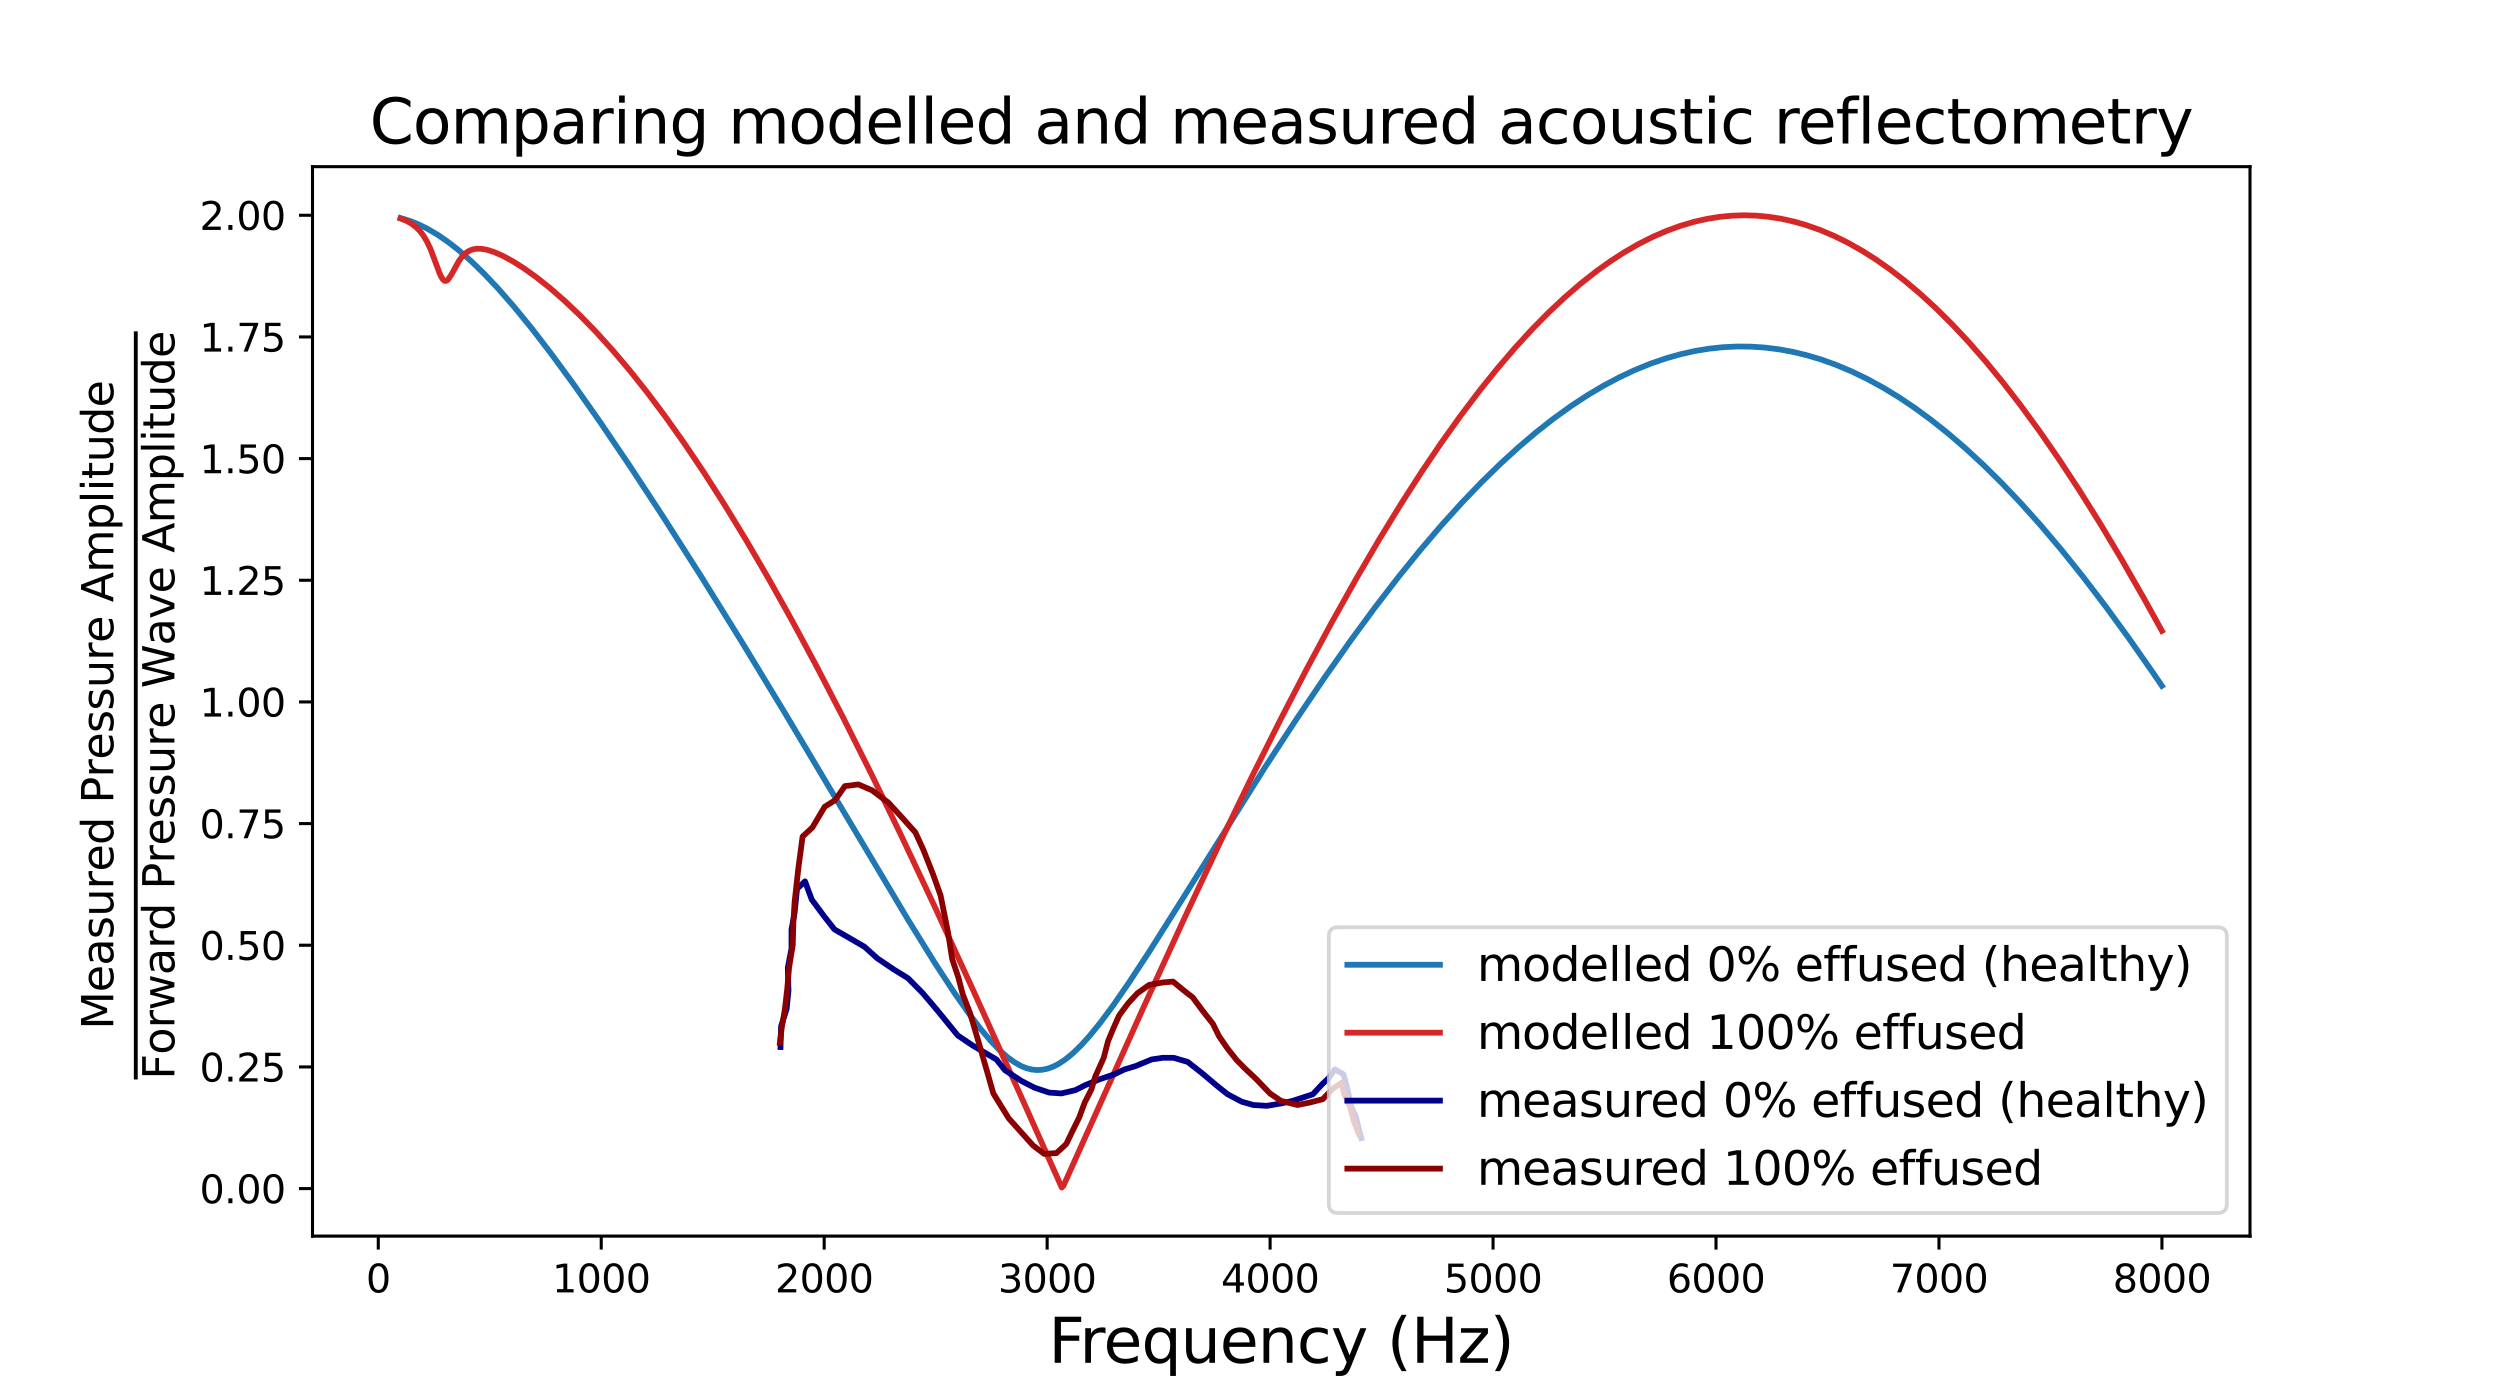 <?xml version="1.0" encoding="utf-8" standalone="no"?>
<!DOCTYPE svg PUBLIC "-//W3C//DTD SVG 1.1//EN"
  "http://www.w3.org/Graphics/SVG/1.1/DTD/svg11.dtd">
<svg xmlns:xlink="http://www.w3.org/1999/xlink" width="648pt" height="360pt" viewBox="0 0 648 360" xmlns="http://www.w3.org/2000/svg" version="1.1">
 <defs>
  <style type="text/css">*{stroke-linejoin: round; stroke-linecap: butt}</style>
 </defs>
 <g id="figure_1">
  <g id="patch_1">
   <path d="M 0 360 
L 648 360 
L 648 0 
L 0 0 
z
" style="fill: #ffffff"/>
  </g>
  <g id="axes_1">
   <g id="patch_2">
    <path d="M 81 320.4 
L 583.2 320.4 
L 583.2 43.2 
L 81 43.2 
z
" style="fill: #ffffff"/>
   </g>
   <g id="matplotlib.axis_1">
    <g id="xtick_1">
     <g id="line2d_1">
      <defs>
       <path id="mfc0429adc6" d="M 0 0 
L 0 3.5 
" style="stroke: #000000; stroke-width: 0.8"/>
      </defs>
      <g>
       <use xlink:href="#mfc0429adc6" x="98.048" y="320.4" style="stroke: #000000; stroke-width: 0.8"/>
      </g>
     </g>
     <g id="text_1">
      <!-- 0 -->
      <g transform="translate(94.867 334.998) scale(0.1 -0.1)">
       <defs>
        <path id="DejaVuSans-30" d="M 2034 4250 
Q 1547 4250 1301 3770 
Q 1056 3291 1056 2328 
Q 1056 1369 1301 889 
Q 1547 409 2034 409 
Q 2525 409 2770 889 
Q 3016 1369 3016 2328 
Q 3016 3291 2770 3770 
Q 2525 4250 2034 4250 
z
M 2034 4750 
Q 2819 4750 3233 4129 
Q 3647 3509 3647 2328 
Q 3647 1150 3233 529 
Q 2819 -91 2034 -91 
Q 1250 -91 836 529 
Q 422 1150 422 2328 
Q 422 3509 836 4129 
Q 1250 4750 2034 4750 
z
" transform="scale(0.016)"/>
       </defs>
       <use xlink:href="#DejaVuSans-30"/>
      </g>
     </g>
    </g>
    <g id="xtick_2">
     <g id="line2d_2">
      <g>
       <use xlink:href="#mfc0429adc6" x="155.839" y="320.4" style="stroke: #000000; stroke-width: 0.8"/>
      </g>
     </g>
     <g id="text_2">
      <!-- 1000 -->
      <g transform="translate(143.114 334.998) scale(0.1 -0.1)">
       <defs>
        <path id="DejaVuSans-31" d="M 794 531 
L 1825 531 
L 1825 4091 
L 703 3866 
L 703 4441 
L 1819 4666 
L 2450 4666 
L 2450 531 
L 3481 531 
L 3481 0 
L 794 0 
L 794 531 
z
" transform="scale(0.016)"/>
       </defs>
       <use xlink:href="#DejaVuSans-31"/>
       <use xlink:href="#DejaVuSans-30" x="63.623"/>
       <use xlink:href="#DejaVuSans-30" x="127.246"/>
       <use xlink:href="#DejaVuSans-30" x="190.869"/>
      </g>
     </g>
    </g>
    <g id="xtick_3">
     <g id="line2d_3">
      <g>
       <use xlink:href="#mfc0429adc6" x="213.629" y="320.4" style="stroke: #000000; stroke-width: 0.8"/>
      </g>
     </g>
     <g id="text_3">
      <!-- 2000 -->
      <g transform="translate(200.904 334.998) scale(0.1 -0.1)">
       <defs>
        <path id="DejaVuSans-32" d="M 1228 531 
L 3431 531 
L 3431 0 
L 469 0 
L 469 531 
Q 828 903 1448 1529 
Q 2069 2156 2228 2338 
Q 2531 2678 2651 2914 
Q 2772 3150 2772 3378 
Q 2772 3750 2511 3984 
Q 2250 4219 1831 4219 
Q 1534 4219 1204 4116 
Q 875 4013 500 3803 
L 500 4441 
Q 881 4594 1212 4672 
Q 1544 4750 1819 4750 
Q 2544 4750 2975 4387 
Q 3406 4025 3406 3419 
Q 3406 3131 3298 2873 
Q 3191 2616 2906 2266 
Q 2828 2175 2409 1742 
Q 1991 1309 1228 531 
z
" transform="scale(0.016)"/>
       </defs>
       <use xlink:href="#DejaVuSans-32"/>
       <use xlink:href="#DejaVuSans-30" x="63.623"/>
       <use xlink:href="#DejaVuSans-30" x="127.246"/>
       <use xlink:href="#DejaVuSans-30" x="190.869"/>
      </g>
     </g>
    </g>
    <g id="xtick_4">
     <g id="line2d_4">
      <g>
       <use xlink:href="#mfc0429adc6" x="271.42" y="320.4" style="stroke: #000000; stroke-width: 0.8"/>
      </g>
     </g>
     <g id="text_4">
      <!-- 3000 -->
      <g transform="translate(258.695 334.998) scale(0.1 -0.1)">
       <defs>
        <path id="DejaVuSans-33" d="M 2597 2516 
Q 3050 2419 3304 2112 
Q 3559 1806 3559 1356 
Q 3559 666 3084 287 
Q 2609 -91 1734 -91 
Q 1441 -91 1130 -33 
Q 819 25 488 141 
L 488 750 
Q 750 597 1062 519 
Q 1375 441 1716 441 
Q 2309 441 2620 675 
Q 2931 909 2931 1356 
Q 2931 1769 2642 2001 
Q 2353 2234 1838 2234 
L 1294 2234 
L 1294 2753 
L 1863 2753 
Q 2328 2753 2575 2939 
Q 2822 3125 2822 3475 
Q 2822 3834 2567 4026 
Q 2313 4219 1838 4219 
Q 1578 4219 1281 4162 
Q 984 4106 628 3988 
L 628 4550 
Q 988 4650 1302 4700 
Q 1616 4750 1894 4750 
Q 2613 4750 3031 4423 
Q 3450 4097 3450 3541 
Q 3450 3153 3228 2886 
Q 3006 2619 2597 2516 
z
" transform="scale(0.016)"/>
       </defs>
       <use xlink:href="#DejaVuSans-33"/>
       <use xlink:href="#DejaVuSans-30" x="63.623"/>
       <use xlink:href="#DejaVuSans-30" x="127.246"/>
       <use xlink:href="#DejaVuSans-30" x="190.869"/>
      </g>
     </g>
    </g>
    <g id="xtick_5">
     <g id="line2d_5">
      <g>
       <use xlink:href="#mfc0429adc6" x="329.21" y="320.4" style="stroke: #000000; stroke-width: 0.8"/>
      </g>
     </g>
     <g id="text_5">
      <!-- 4000 -->
      <g transform="translate(316.485 334.998) scale(0.1 -0.1)">
       <defs>
        <path id="DejaVuSans-34" d="M 2419 4116 
L 825 1625 
L 2419 1625 
L 2419 4116 
z
M 2253 4666 
L 3047 4666 
L 3047 1625 
L 3713 1625 
L 3713 1100 
L 3047 1100 
L 3047 0 
L 2419 0 
L 2419 1100 
L 313 1100 
L 313 1709 
L 2253 4666 
z
" transform="scale(0.016)"/>
       </defs>
       <use xlink:href="#DejaVuSans-34"/>
       <use xlink:href="#DejaVuSans-30" x="63.623"/>
       <use xlink:href="#DejaVuSans-30" x="127.246"/>
       <use xlink:href="#DejaVuSans-30" x="190.869"/>
      </g>
     </g>
    </g>
    <g id="xtick_6">
     <g id="line2d_6">
      <g>
       <use xlink:href="#mfc0429adc6" x="387.001" y="320.4" style="stroke: #000000; stroke-width: 0.8"/>
      </g>
     </g>
     <g id="text_6">
      <!-- 5000 -->
      <g transform="translate(374.276 334.998) scale(0.1 -0.1)">
       <defs>
        <path id="DejaVuSans-35" d="M 691 4666 
L 3169 4666 
L 3169 4134 
L 1269 4134 
L 1269 2991 
Q 1406 3038 1543 3061 
Q 1681 3084 1819 3084 
Q 2600 3084 3056 2656 
Q 3513 2228 3513 1497 
Q 3513 744 3044 326 
Q 2575 -91 1722 -91 
Q 1428 -91 1123 -41 
Q 819 9 494 109 
L 494 744 
Q 775 591 1075 516 
Q 1375 441 1709 441 
Q 2250 441 2565 725 
Q 2881 1009 2881 1497 
Q 2881 1984 2565 2268 
Q 2250 2553 1709 2553 
Q 1456 2553 1204 2497 
Q 953 2441 691 2322 
L 691 4666 
z
" transform="scale(0.016)"/>
       </defs>
       <use xlink:href="#DejaVuSans-35"/>
       <use xlink:href="#DejaVuSans-30" x="63.623"/>
       <use xlink:href="#DejaVuSans-30" x="127.246"/>
       <use xlink:href="#DejaVuSans-30" x="190.869"/>
      </g>
     </g>
    </g>
    <g id="xtick_7">
     <g id="line2d_7">
      <g>
       <use xlink:href="#mfc0429adc6" x="444.792" y="320.4" style="stroke: #000000; stroke-width: 0.8"/>
      </g>
     </g>
     <g id="text_7">
      <!-- 6000 -->
      <g transform="translate(432.067 334.998) scale(0.1 -0.1)">
       <defs>
        <path id="DejaVuSans-36" d="M 2113 2584 
Q 1688 2584 1439 2293 
Q 1191 2003 1191 1497 
Q 1191 994 1439 701 
Q 1688 409 2113 409 
Q 2538 409 2786 701 
Q 3034 994 3034 1497 
Q 3034 2003 2786 2293 
Q 2538 2584 2113 2584 
z
M 3366 4563 
L 3366 3988 
Q 3128 4100 2886 4159 
Q 2644 4219 2406 4219 
Q 1781 4219 1451 3797 
Q 1122 3375 1075 2522 
Q 1259 2794 1537 2939 
Q 1816 3084 2150 3084 
Q 2853 3084 3261 2657 
Q 3669 2231 3669 1497 
Q 3669 778 3244 343 
Q 2819 -91 2113 -91 
Q 1303 -91 875 529 
Q 447 1150 447 2328 
Q 447 3434 972 4092 
Q 1497 4750 2381 4750 
Q 2619 4750 2861 4703 
Q 3103 4656 3366 4563 
z
" transform="scale(0.016)"/>
       </defs>
       <use xlink:href="#DejaVuSans-36"/>
       <use xlink:href="#DejaVuSans-30" x="63.623"/>
       <use xlink:href="#DejaVuSans-30" x="127.246"/>
       <use xlink:href="#DejaVuSans-30" x="190.869"/>
      </g>
     </g>
    </g>
    <g id="xtick_8">
     <g id="line2d_8">
      <g>
       <use xlink:href="#mfc0429adc6" x="502.582" y="320.4" style="stroke: #000000; stroke-width: 0.8"/>
      </g>
     </g>
     <g id="text_8">
      <!-- 7000 -->
      <g transform="translate(489.857 334.998) scale(0.1 -0.1)">
       <defs>
        <path id="DejaVuSans-37" d="M 525 4666 
L 3525 4666 
L 3525 4397 
L 1831 0 
L 1172 0 
L 2766 4134 
L 525 4134 
L 525 4666 
z
" transform="scale(0.016)"/>
       </defs>
       <use xlink:href="#DejaVuSans-37"/>
       <use xlink:href="#DejaVuSans-30" x="63.623"/>
       <use xlink:href="#DejaVuSans-30" x="127.246"/>
       <use xlink:href="#DejaVuSans-30" x="190.869"/>
      </g>
     </g>
    </g>
    <g id="xtick_9">
     <g id="line2d_9">
      <g>
       <use xlink:href="#mfc0429adc6" x="560.373" y="320.4" style="stroke: #000000; stroke-width: 0.8"/>
      </g>
     </g>
     <g id="text_9">
      <!-- 8000 -->
      <g transform="translate(547.648 334.998) scale(0.1 -0.1)">
       <defs>
        <path id="DejaVuSans-38" d="M 2034 2216 
Q 1584 2216 1326 1975 
Q 1069 1734 1069 1313 
Q 1069 891 1326 650 
Q 1584 409 2034 409 
Q 2484 409 2743 651 
Q 3003 894 3003 1313 
Q 3003 1734 2745 1975 
Q 2488 2216 2034 2216 
z
M 1403 2484 
Q 997 2584 770 2862 
Q 544 3141 544 3541 
Q 544 4100 942 4425 
Q 1341 4750 2034 4750 
Q 2731 4750 3128 4425 
Q 3525 4100 3525 3541 
Q 3525 3141 3298 2862 
Q 3072 2584 2669 2484 
Q 3125 2378 3379 2068 
Q 3634 1759 3634 1313 
Q 3634 634 3220 271 
Q 2806 -91 2034 -91 
Q 1263 -91 848 271 
Q 434 634 434 1313 
Q 434 1759 690 2068 
Q 947 2378 1403 2484 
z
M 1172 3481 
Q 1172 3119 1398 2916 
Q 1625 2713 2034 2713 
Q 2441 2713 2670 2916 
Q 2900 3119 2900 3481 
Q 2900 3844 2670 4047 
Q 2441 4250 2034 4250 
Q 1625 4250 1398 4047 
Q 1172 3844 1172 3481 
z
" transform="scale(0.016)"/>
       </defs>
       <use xlink:href="#DejaVuSans-38"/>
       <use xlink:href="#DejaVuSans-30" x="63.623"/>
       <use xlink:href="#DejaVuSans-30" x="127.246"/>
       <use xlink:href="#DejaVuSans-30" x="190.869"/>
      </g>
     </g>
    </g>
    <g id="text_10">
     <!-- Frequency (Hz) -->
     <g transform="translate(271.772 353.236) scale(0.16 -0.16)">
      <defs>
       <path id="DejaVuSans-46" d="M 628 4666 
L 3309 4666 
L 3309 4134 
L 1259 4134 
L 1259 2759 
L 3109 2759 
L 3109 2228 
L 1259 2228 
L 1259 0 
L 628 0 
L 628 4666 
z
" transform="scale(0.016)"/>
       <path id="DejaVuSans-72" d="M 2631 2963 
Q 2534 3019 2420 3045 
Q 2306 3072 2169 3072 
Q 1681 3072 1420 2755 
Q 1159 2438 1159 1844 
L 1159 0 
L 581 0 
L 581 3500 
L 1159 3500 
L 1159 2956 
Q 1341 3275 1631 3429 
Q 1922 3584 2338 3584 
Q 2397 3584 2469 3576 
Q 2541 3569 2628 3553 
L 2631 2963 
z
" transform="scale(0.016)"/>
       <path id="DejaVuSans-65" d="M 3597 1894 
L 3597 1613 
L 953 1613 
Q 991 1019 1311 708 
Q 1631 397 2203 397 
Q 2534 397 2845 478 
Q 3156 559 3463 722 
L 3463 178 
Q 3153 47 2828 -22 
Q 2503 -91 2169 -91 
Q 1331 -91 842 396 
Q 353 884 353 1716 
Q 353 2575 817 3079 
Q 1281 3584 2069 3584 
Q 2775 3584 3186 3129 
Q 3597 2675 3597 1894 
z
M 3022 2063 
Q 3016 2534 2758 2815 
Q 2500 3097 2075 3097 
Q 1594 3097 1305 2825 
Q 1016 2553 972 2059 
L 3022 2063 
z
" transform="scale(0.016)"/>
       <path id="DejaVuSans-71" d="M 947 1747 
Q 947 1113 1208 752 
Q 1469 391 1925 391 
Q 2381 391 2643 752 
Q 2906 1113 2906 1747 
Q 2906 2381 2643 2742 
Q 2381 3103 1925 3103 
Q 1469 3103 1208 2742 
Q 947 2381 947 1747 
z
M 2906 525 
Q 2725 213 2448 61 
Q 2172 -91 1784 -91 
Q 1150 -91 751 415 
Q 353 922 353 1747 
Q 353 2572 751 3078 
Q 1150 3584 1784 3584 
Q 2172 3584 2448 3432 
Q 2725 3281 2906 2969 
L 2906 3500 
L 3481 3500 
L 3481 -1331 
L 2906 -1331 
L 2906 525 
z
" transform="scale(0.016)"/>
       <path id="DejaVuSans-75" d="M 544 1381 
L 544 3500 
L 1119 3500 
L 1119 1403 
Q 1119 906 1312 657 
Q 1506 409 1894 409 
Q 2359 409 2629 706 
Q 2900 1003 2900 1516 
L 2900 3500 
L 3475 3500 
L 3475 0 
L 2900 0 
L 2900 538 
Q 2691 219 2414 64 
Q 2138 -91 1772 -91 
Q 1169 -91 856 284 
Q 544 659 544 1381 
z
M 1991 3584 
L 1991 3584 
z
" transform="scale(0.016)"/>
       <path id="DejaVuSans-6e" d="M 3513 2113 
L 3513 0 
L 2938 0 
L 2938 2094 
Q 2938 2591 2744 2837 
Q 2550 3084 2163 3084 
Q 1697 3084 1428 2787 
Q 1159 2491 1159 1978 
L 1159 0 
L 581 0 
L 581 3500 
L 1159 3500 
L 1159 2956 
Q 1366 3272 1645 3428 
Q 1925 3584 2291 3584 
Q 2894 3584 3203 3211 
Q 3513 2838 3513 2113 
z
" transform="scale(0.016)"/>
       <path id="DejaVuSans-63" d="M 3122 3366 
L 3122 2828 
Q 2878 2963 2633 3030 
Q 2388 3097 2138 3097 
Q 1578 3097 1268 2742 
Q 959 2388 959 1747 
Q 959 1106 1268 751 
Q 1578 397 2138 397 
Q 2388 397 2633 464 
Q 2878 531 3122 666 
L 3122 134 
Q 2881 22 2623 -34 
Q 2366 -91 2075 -91 
Q 1284 -91 818 406 
Q 353 903 353 1747 
Q 353 2603 823 3093 
Q 1294 3584 2113 3584 
Q 2378 3584 2631 3529 
Q 2884 3475 3122 3366 
z
" transform="scale(0.016)"/>
       <path id="DejaVuSans-79" d="M 2059 -325 
Q 1816 -950 1584 -1140 
Q 1353 -1331 966 -1331 
L 506 -1331 
L 506 -850 
L 844 -850 
Q 1081 -850 1212 -737 
Q 1344 -625 1503 -206 
L 1606 56 
L 191 3500 
L 800 3500 
L 1894 763 
L 2988 3500 
L 3597 3500 
L 2059 -325 
z
" transform="scale(0.016)"/>
       <path id="DejaVuSans-20" transform="scale(0.016)"/>
       <path id="DejaVuSans-28" d="M 1984 4856 
Q 1566 4138 1362 3434 
Q 1159 2731 1159 2009 
Q 1159 1288 1364 580 
Q 1569 -128 1984 -844 
L 1484 -844 
Q 1016 -109 783 600 
Q 550 1309 550 2009 
Q 550 2706 781 3412 
Q 1013 4119 1484 4856 
L 1984 4856 
z
" transform="scale(0.016)"/>
       <path id="DejaVuSans-48" d="M 628 4666 
L 1259 4666 
L 1259 2753 
L 3553 2753 
L 3553 4666 
L 4184 4666 
L 4184 0 
L 3553 0 
L 3553 2222 
L 1259 2222 
L 1259 0 
L 628 0 
L 628 4666 
z
" transform="scale(0.016)"/>
       <path id="DejaVuSans-7a" d="M 353 3500 
L 3084 3500 
L 3084 2975 
L 922 459 
L 3084 459 
L 3084 0 
L 275 0 
L 275 525 
L 2438 3041 
L 353 3041 
L 353 3500 
z
" transform="scale(0.016)"/>
       <path id="DejaVuSans-29" d="M 513 4856 
L 1013 4856 
Q 1481 4119 1714 3412 
Q 1947 2706 1947 2009 
Q 1947 1309 1714 600 
Q 1481 -109 1013 -844 
L 513 -844 
Q 928 -128 1133 580 
Q 1338 1288 1338 2009 
Q 1338 2731 1133 3434 
Q 928 4138 513 4856 
z
" transform="scale(0.016)"/>
      </defs>
      <use xlink:href="#DejaVuSans-46"/>
      <use xlink:href="#DejaVuSans-72" x="50.27"/>
      <use xlink:href="#DejaVuSans-65" x="89.133"/>
      <use xlink:href="#DejaVuSans-71" x="150.656"/>
      <use xlink:href="#DejaVuSans-75" x="214.133"/>
      <use xlink:href="#DejaVuSans-65" x="277.512"/>
      <use xlink:href="#DejaVuSans-6e" x="339.035"/>
      <use xlink:href="#DejaVuSans-63" x="402.414"/>
      <use xlink:href="#DejaVuSans-79" x="457.395"/>
      <use xlink:href="#DejaVuSans-20" x="516.574"/>
      <use xlink:href="#DejaVuSans-28" x="548.361"/>
      <use xlink:href="#DejaVuSans-48" x="587.375"/>
      <use xlink:href="#DejaVuSans-7a" x="662.57"/>
      <use xlink:href="#DejaVuSans-29" x="715.061"/>
     </g>
    </g>
   </g>
   <g id="matplotlib.axis_2">
    <g id="ytick_1">
     <g id="line2d_10">
      <defs>
       <path id="mba826630b7" d="M 0 0 
L -3.5 0 
" style="stroke: #000000; stroke-width: 0.8"/>
      </defs>
      <g>
       <use xlink:href="#mba826630b7" x="81" y="308.079" style="stroke: #000000; stroke-width: 0.8"/>
      </g>
     </g>
     <g id="text_11">
      <!-- 0.00 -->
      <g transform="translate(51.734 311.878) scale(0.1 -0.1)">
       <defs>
        <path id="DejaVuSans-2e" d="M 684 794 
L 1344 794 
L 1344 0 
L 684 0 
L 684 794 
z
" transform="scale(0.016)"/>
       </defs>
       <use xlink:href="#DejaVuSans-30"/>
       <use xlink:href="#DejaVuSans-2e" x="63.623"/>
       <use xlink:href="#DejaVuSans-30" x="95.41"/>
       <use xlink:href="#DejaVuSans-30" x="159.033"/>
      </g>
     </g>
    </g>
    <g id="ytick_2">
     <g id="line2d_11">
      <g>
       <use xlink:href="#mba826630b7" x="81" y="276.543" style="stroke: #000000; stroke-width: 0.8"/>
      </g>
     </g>
     <g id="text_12">
      <!-- 0.25 -->
      <g transform="translate(51.734 280.342) scale(0.1 -0.1)">
       <use xlink:href="#DejaVuSans-30"/>
       <use xlink:href="#DejaVuSans-2e" x="63.623"/>
       <use xlink:href="#DejaVuSans-32" x="95.41"/>
       <use xlink:href="#DejaVuSans-35" x="159.033"/>
      </g>
     </g>
    </g>
    <g id="ytick_3">
     <g id="line2d_12">
      <g>
       <use xlink:href="#mba826630b7" x="81" y="245.007" style="stroke: #000000; stroke-width: 0.8"/>
      </g>
     </g>
     <g id="text_13">
      <!-- 0.50 -->
      <g transform="translate(51.734 248.806) scale(0.1 -0.1)">
       <use xlink:href="#DejaVuSans-30"/>
       <use xlink:href="#DejaVuSans-2e" x="63.623"/>
       <use xlink:href="#DejaVuSans-35" x="95.41"/>
       <use xlink:href="#DejaVuSans-30" x="159.033"/>
      </g>
     </g>
    </g>
    <g id="ytick_4">
     <g id="line2d_13">
      <g>
       <use xlink:href="#mba826630b7" x="81" y="213.471" style="stroke: #000000; stroke-width: 0.8"/>
      </g>
     </g>
     <g id="text_14">
      <!-- 0.75 -->
      <g transform="translate(51.734 217.271) scale(0.1 -0.1)">
       <use xlink:href="#DejaVuSans-30"/>
       <use xlink:href="#DejaVuSans-2e" x="63.623"/>
       <use xlink:href="#DejaVuSans-37" x="95.41"/>
       <use xlink:href="#DejaVuSans-35" x="159.033"/>
      </g>
     </g>
    </g>
    <g id="ytick_5">
     <g id="line2d_14">
      <g>
       <use xlink:href="#mba826630b7" x="81" y="181.936" style="stroke: #000000; stroke-width: 0.8"/>
      </g>
     </g>
     <g id="text_15">
      <!-- 1.00 -->
      <g transform="translate(51.734 185.735) scale(0.1 -0.1)">
       <use xlink:href="#DejaVuSans-31"/>
       <use xlink:href="#DejaVuSans-2e" x="63.623"/>
       <use xlink:href="#DejaVuSans-30" x="95.41"/>
       <use xlink:href="#DejaVuSans-30" x="159.033"/>
      </g>
     </g>
    </g>
    <g id="ytick_6">
     <g id="line2d_15">
      <g>
       <use xlink:href="#mba826630b7" x="81" y="150.4" style="stroke: #000000; stroke-width: 0.8"/>
      </g>
     </g>
     <g id="text_16">
      <!-- 1.25 -->
      <g transform="translate(51.734 154.199) scale(0.1 -0.1)">
       <use xlink:href="#DejaVuSans-31"/>
       <use xlink:href="#DejaVuSans-2e" x="63.623"/>
       <use xlink:href="#DejaVuSans-32" x="95.41"/>
       <use xlink:href="#DejaVuSans-35" x="159.033"/>
      </g>
     </g>
    </g>
    <g id="ytick_7">
     <g id="line2d_16">
      <g>
       <use xlink:href="#mba826630b7" x="81" y="118.864" style="stroke: #000000; stroke-width: 0.8"/>
      </g>
     </g>
     <g id="text_17">
      <!-- 1.50 -->
      <g transform="translate(51.734 122.663) scale(0.1 -0.1)">
       <use xlink:href="#DejaVuSans-31"/>
       <use xlink:href="#DejaVuSans-2e" x="63.623"/>
       <use xlink:href="#DejaVuSans-35" x="95.41"/>
       <use xlink:href="#DejaVuSans-30" x="159.033"/>
      </g>
     </g>
    </g>
    <g id="ytick_8">
     <g id="line2d_17">
      <g>
       <use xlink:href="#mba826630b7" x="81" y="87.328" style="stroke: #000000; stroke-width: 0.8"/>
      </g>
     </g>
     <g id="text_18">
      <!-- 1.75 -->
      <g transform="translate(51.734 91.128) scale(0.1 -0.1)">
       <use xlink:href="#DejaVuSans-31"/>
       <use xlink:href="#DejaVuSans-2e" x="63.623"/>
       <use xlink:href="#DejaVuSans-37" x="95.41"/>
       <use xlink:href="#DejaVuSans-35" x="159.033"/>
      </g>
     </g>
    </g>
    <g id="ytick_9">
     <g id="line2d_18">
      <g>
       <use xlink:href="#mba826630b7" x="81" y="55.793" style="stroke: #000000; stroke-width: 0.8"/>
      </g>
     </g>
     <g id="text_19">
      <!-- 2.00 -->
      <g transform="translate(51.734 59.592) scale(0.1 -0.1)">
       <use xlink:href="#DejaVuSans-32"/>
       <use xlink:href="#DejaVuSans-2e" x="63.623"/>
       <use xlink:href="#DejaVuSans-30" x="95.41"/>
       <use xlink:href="#DejaVuSans-30" x="159.033"/>
      </g>
     </g>
    </g>
    <g id="text_20">
     <!-- $\frac{ \mathrm{Measured \ Pressure \ Amplitude}}{\mathrm{Forward\ Pressure\ Wave\ Amplitude}}$ -->
     <g transform="translate(38.774 279.8) rotate(-90) scale(0.16 -0.16)">
      <defs>
       <path id="DejaVuSans-4d" d="M 628 4666 
L 1569 4666 
L 2759 1491 
L 3956 4666 
L 4897 4666 
L 4897 0 
L 4281 0 
L 4281 4097 
L 3078 897 
L 2444 897 
L 1241 4097 
L 1241 0 
L 628 0 
L 628 4666 
z
" transform="scale(0.016)"/>
       <path id="DejaVuSans-61" d="M 2194 1759 
Q 1497 1759 1228 1600 
Q 959 1441 959 1056 
Q 959 750 1161 570 
Q 1363 391 1709 391 
Q 2188 391 2477 730 
Q 2766 1069 2766 1631 
L 2766 1759 
L 2194 1759 
z
M 3341 1997 
L 3341 0 
L 2766 0 
L 2766 531 
Q 2569 213 2275 61 
Q 1981 -91 1556 -91 
Q 1019 -91 701 211 
Q 384 513 384 1019 
Q 384 1609 779 1909 
Q 1175 2209 1959 2209 
L 2766 2209 
L 2766 2266 
Q 2766 2663 2505 2880 
Q 2244 3097 1772 3097 
Q 1472 3097 1187 3025 
Q 903 2953 641 2809 
L 641 3341 
Q 956 3463 1253 3523 
Q 1550 3584 1831 3584 
Q 2591 3584 2966 3190 
Q 3341 2797 3341 1997 
z
" transform="scale(0.016)"/>
       <path id="DejaVuSans-73" d="M 2834 3397 
L 2834 2853 
Q 2591 2978 2328 3040 
Q 2066 3103 1784 3103 
Q 1356 3103 1142 2972 
Q 928 2841 928 2578 
Q 928 2378 1081 2264 
Q 1234 2150 1697 2047 
L 1894 2003 
Q 2506 1872 2764 1633 
Q 3022 1394 3022 966 
Q 3022 478 2636 193 
Q 2250 -91 1575 -91 
Q 1294 -91 989 -36 
Q 684 19 347 128 
L 347 722 
Q 666 556 975 473 
Q 1284 391 1588 391 
Q 1994 391 2212 530 
Q 2431 669 2431 922 
Q 2431 1156 2273 1281 
Q 2116 1406 1581 1522 
L 1381 1569 
Q 847 1681 609 1914 
Q 372 2147 372 2553 
Q 372 3047 722 3315 
Q 1072 3584 1716 3584 
Q 2034 3584 2315 3537 
Q 2597 3491 2834 3397 
z
" transform="scale(0.016)"/>
       <path id="DejaVuSans-64" d="M 2906 2969 
L 2906 4863 
L 3481 4863 
L 3481 0 
L 2906 0 
L 2906 525 
Q 2725 213 2448 61 
Q 2172 -91 1784 -91 
Q 1150 -91 751 415 
Q 353 922 353 1747 
Q 353 2572 751 3078 
Q 1150 3584 1784 3584 
Q 2172 3584 2448 3432 
Q 2725 3281 2906 2969 
z
M 947 1747 
Q 947 1113 1208 752 
Q 1469 391 1925 391 
Q 2381 391 2643 752 
Q 2906 1113 2906 1747 
Q 2906 2381 2643 2742 
Q 2381 3103 1925 3103 
Q 1469 3103 1208 2742 
Q 947 2381 947 1747 
z
" transform="scale(0.016)"/>
       <path id="DejaVuSans-50" d="M 1259 4147 
L 1259 2394 
L 2053 2394 
Q 2494 2394 2734 2622 
Q 2975 2850 2975 3272 
Q 2975 3691 2734 3919 
Q 2494 4147 2053 4147 
L 1259 4147 
z
M 628 4666 
L 2053 4666 
Q 2838 4666 3239 4311 
Q 3641 3956 3641 3272 
Q 3641 2581 3239 2228 
Q 2838 1875 2053 1875 
L 1259 1875 
L 1259 0 
L 628 0 
L 628 4666 
z
" transform="scale(0.016)"/>
       <path id="DejaVuSans-41" d="M 2188 4044 
L 1331 1722 
L 3047 1722 
L 2188 4044 
z
M 1831 4666 
L 2547 4666 
L 4325 0 
L 3669 0 
L 3244 1197 
L 1141 1197 
L 716 0 
L 50 0 
L 1831 4666 
z
" transform="scale(0.016)"/>
       <path id="DejaVuSans-6d" d="M 3328 2828 
Q 3544 3216 3844 3400 
Q 4144 3584 4550 3584 
Q 5097 3584 5394 3201 
Q 5691 2819 5691 2113 
L 5691 0 
L 5113 0 
L 5113 2094 
Q 5113 2597 4934 2840 
Q 4756 3084 4391 3084 
Q 3944 3084 3684 2787 
Q 3425 2491 3425 1978 
L 3425 0 
L 2847 0 
L 2847 2094 
Q 2847 2600 2669 2842 
Q 2491 3084 2119 3084 
Q 1678 3084 1418 2786 
Q 1159 2488 1159 1978 
L 1159 0 
L 581 0 
L 581 3500 
L 1159 3500 
L 1159 2956 
Q 1356 3278 1631 3431 
Q 1906 3584 2284 3584 
Q 2666 3584 2933 3390 
Q 3200 3197 3328 2828 
z
" transform="scale(0.016)"/>
       <path id="DejaVuSans-70" d="M 1159 525 
L 1159 -1331 
L 581 -1331 
L 581 3500 
L 1159 3500 
L 1159 2969 
Q 1341 3281 1617 3432 
Q 1894 3584 2278 3584 
Q 2916 3584 3314 3078 
Q 3713 2572 3713 1747 
Q 3713 922 3314 415 
Q 2916 -91 2278 -91 
Q 1894 -91 1617 61 
Q 1341 213 1159 525 
z
M 3116 1747 
Q 3116 2381 2855 2742 
Q 2594 3103 2138 3103 
Q 1681 3103 1420 2742 
Q 1159 2381 1159 1747 
Q 1159 1113 1420 752 
Q 1681 391 2138 391 
Q 2594 391 2855 752 
Q 3116 1113 3116 1747 
z
" transform="scale(0.016)"/>
       <path id="DejaVuSans-6c" d="M 603 4863 
L 1178 4863 
L 1178 0 
L 603 0 
L 603 4863 
z
" transform="scale(0.016)"/>
       <path id="DejaVuSans-69" d="M 603 3500 
L 1178 3500 
L 1178 0 
L 603 0 
L 603 3500 
z
M 603 4863 
L 1178 4863 
L 1178 4134 
L 603 4134 
L 603 4863 
z
" transform="scale(0.016)"/>
       <path id="DejaVuSans-74" d="M 1172 4494 
L 1172 3500 
L 2356 3500 
L 2356 3053 
L 1172 3053 
L 1172 1153 
Q 1172 725 1289 603 
Q 1406 481 1766 481 
L 2356 481 
L 2356 0 
L 1766 0 
Q 1100 0 847 248 
Q 594 497 594 1153 
L 594 3053 
L 172 3053 
L 172 3500 
L 594 3500 
L 594 4494 
L 1172 4494 
z
" transform="scale(0.016)"/>
       <path id="DejaVuSans-6f" d="M 1959 3097 
Q 1497 3097 1228 2736 
Q 959 2375 959 1747 
Q 959 1119 1226 758 
Q 1494 397 1959 397 
Q 2419 397 2687 759 
Q 2956 1122 2956 1747 
Q 2956 2369 2687 2733 
Q 2419 3097 1959 3097 
z
M 1959 3584 
Q 2709 3584 3137 3096 
Q 3566 2609 3566 1747 
Q 3566 888 3137 398 
Q 2709 -91 1959 -91 
Q 1206 -91 779 398 
Q 353 888 353 1747 
Q 353 2609 779 3096 
Q 1206 3584 1959 3584 
z
" transform="scale(0.016)"/>
       <path id="DejaVuSans-77" d="M 269 3500 
L 844 3500 
L 1563 769 
L 2278 3500 
L 2956 3500 
L 3675 769 
L 4391 3500 
L 4966 3500 
L 4050 0 
L 3372 0 
L 2619 2869 
L 1863 0 
L 1184 0 
L 269 3500 
z
" transform="scale(0.016)"/>
       <path id="DejaVuSans-57" d="M 213 4666 
L 850 4666 
L 1831 722 
L 2809 4666 
L 3519 4666 
L 4500 722 
L 5478 4666 
L 6119 4666 
L 4947 0 
L 4153 0 
L 3169 4050 
L 2175 0 
L 1381 0 
L 213 4666 
z
" transform="scale(0.016)"/>
       <path id="DejaVuSans-76" d="M 191 3500 
L 800 3500 
L 1894 563 
L 2988 3500 
L 3597 3500 
L 2284 0 
L 1503 0 
L 191 3500 
z
" transform="scale(0.016)"/>
      </defs>
      <use xlink:href="#DejaVuSans-4d" transform="translate(81 58.811) scale(0.7)"/>
      <use xlink:href="#DejaVuSans-65" transform="translate(141.396 58.811) scale(0.7)"/>
      <use xlink:href="#DejaVuSans-61" transform="translate(184.462 58.811) scale(0.7)"/>
      <use xlink:href="#DejaVuSans-73" transform="translate(227.357 58.811) scale(0.7)"/>
      <use xlink:href="#DejaVuSans-75" transform="translate(263.827 58.811) scale(0.7)"/>
      <use xlink:href="#DejaVuSans-72" transform="translate(308.192 58.811) scale(0.7)"/>
      <use xlink:href="#DejaVuSans-65" transform="translate(336.972 58.811) scale(0.7)"/>
      <use xlink:href="#DejaVuSans-64" transform="translate(380.038 58.811) scale(0.7)"/>
      <use xlink:href="#DejaVuSans-50" transform="translate(447.201 58.811) scale(0.7)"/>
      <use xlink:href="#DejaVuSans-72" transform="translate(489.413 58.811) scale(0.7)"/>
      <use xlink:href="#DejaVuSans-65" transform="translate(518.192 58.811) scale(0.7)"/>
      <use xlink:href="#DejaVuSans-73" transform="translate(561.259 58.811) scale(0.7)"/>
      <use xlink:href="#DejaVuSans-73" transform="translate(597.728 58.811) scale(0.7)"/>
      <use xlink:href="#DejaVuSans-75" transform="translate(634.198 58.811) scale(0.7)"/>
      <use xlink:href="#DejaVuSans-72" transform="translate(678.563 58.811) scale(0.7)"/>
      <use xlink:href="#DejaVuSans-65" transform="translate(707.343 58.811) scale(0.7)"/>
      <use xlink:href="#DejaVuSans-41" transform="translate(773.138 58.811) scale(0.7)"/>
      <use xlink:href="#DejaVuSans-6d" transform="translate(821.024 58.811) scale(0.7)"/>
      <use xlink:href="#DejaVuSans-70" transform="translate(889.212 58.811) scale(0.7)"/>
      <use xlink:href="#DejaVuSans-6c" transform="translate(933.646 58.811) scale(0.7)"/>
      <use xlink:href="#DejaVuSans-69" transform="translate(953.094 58.811) scale(0.7)"/>
      <use xlink:href="#DejaVuSans-74" transform="translate(972.543 58.811) scale(0.7)"/>
      <use xlink:href="#DejaVuSans-75" transform="translate(999.989 58.811) scale(0.7)"/>
      <use xlink:href="#DejaVuSans-64" transform="translate(1044.354 58.811) scale(0.7)"/>
      <use xlink:href="#DejaVuSans-65" transform="translate(1088.788 58.811) scale(0.7)"/>
      <use xlink:href="#DejaVuSans-46" transform="translate(0 -40.186) scale(0.7)"/>
      <use xlink:href="#DejaVuSans-6f" transform="translate(40.264 -40.186) scale(0.7)"/>
      <use xlink:href="#DejaVuSans-72" transform="translate(83.091 -40.186) scale(0.7)"/>
      <use xlink:href="#DejaVuSans-77" transform="translate(111.87 -40.186) scale(0.7)"/>
      <use xlink:href="#DejaVuSans-61" transform="translate(169.121 -40.186) scale(0.7)"/>
      <use xlink:href="#DejaVuSans-72" transform="translate(212.017 -40.186) scale(0.7)"/>
      <use xlink:href="#DejaVuSans-64" transform="translate(240.796 -40.186) scale(0.7)"/>
      <use xlink:href="#DejaVuSans-50" transform="translate(307.959 -40.186) scale(0.7)"/>
      <use xlink:href="#DejaVuSans-72" transform="translate(350.171 -40.186) scale(0.7)"/>
      <use xlink:href="#DejaVuSans-65" transform="translate(378.95 -40.186) scale(0.7)"/>
      <use xlink:href="#DejaVuSans-73" transform="translate(422.016 -40.186) scale(0.7)"/>
      <use xlink:href="#DejaVuSans-73" transform="translate(458.486 -40.186) scale(0.7)"/>
      <use xlink:href="#DejaVuSans-75" transform="translate(494.956 -40.186) scale(0.7)"/>
      <use xlink:href="#DejaVuSans-72" transform="translate(539.321 -40.186) scale(0.7)"/>
      <use xlink:href="#DejaVuSans-65" transform="translate(568.1 -40.186) scale(0.7)"/>
      <use xlink:href="#DejaVuSans-57" transform="translate(633.896 -40.186) scale(0.7)"/>
      <use xlink:href="#DejaVuSans-61" transform="translate(703.11 -40.186) scale(0.7)"/>
      <use xlink:href="#DejaVuSans-76" transform="translate(746.005 -40.186) scale(0.7)"/>
      <use xlink:href="#DejaVuSans-65" transform="translate(787.431 -40.186) scale(0.7)"/>
      <use xlink:href="#DejaVuSans-41" transform="translate(853.227 -40.186) scale(0.7)"/>
      <use xlink:href="#DejaVuSans-6d" transform="translate(901.113 -40.186) scale(0.7)"/>
      <use xlink:href="#DejaVuSans-70" transform="translate(969.301 -40.186) scale(0.7)"/>
      <use xlink:href="#DejaVuSans-6c" transform="translate(1013.735 -40.186) scale(0.7)"/>
      <use xlink:href="#DejaVuSans-69" transform="translate(1033.183 -40.186) scale(0.7)"/>
      <use xlink:href="#DejaVuSans-74" transform="translate(1052.631 -40.186) scale(0.7)"/>
      <use xlink:href="#DejaVuSans-75" transform="translate(1080.077 -40.186) scale(0.7)"/>
      <use xlink:href="#DejaVuSans-64" transform="translate(1124.443 -40.186) scale(0.7)"/>
      <use xlink:href="#DejaVuSans-65" transform="translate(1168.876 -40.186) scale(0.7)"/>
      <path d="M 0 19.253 
L 0 25.503 
L 1211.943 25.503 
L 1211.943 19.253 
L 0 19.253 
z
"/>
     </g>
    </g>
   </g>
   <g id="line2d_19">
    <path d="M 103.827 56.525 
L 106.112 57.212 
L 108.397 58.119 
L 110.682 59.236 
L 113.424 60.845 
L 116.166 62.73 
L 118.908 64.872 
L 122.107 67.673 
L 125.306 70.767 
L 128.962 74.623 
L 133.075 79.316 
L 137.645 84.901 
L 142.672 91.417 
L 148.614 99.517 
L 155.469 109.282 
L 163.238 120.763 
L 171.921 134.007 
L 181.518 149.061 
L 192.029 165.981 
L 203.454 184.811 
L 218.078 209.384 
L 235.444 238.522 
L 242.299 249.58 
L 247.326 257.272 
L 250.982 262.504 
L 254.181 266.714 
L 256.923 269.952 
L 259.208 272.315 
L 261.036 273.939 
L 262.864 275.285 
L 264.692 276.32 
L 266.063 276.872 
L 267.434 277.22 
L 268.805 277.357 
L 270.176 277.282 
L 271.547 276.996 
L 272.918 276.504 
L 274.289 275.818 
L 276.117 274.621 
L 277.945 273.136 
L 280.23 270.929 
L 282.515 268.397 
L 285.257 265.017 
L 288.456 260.713 
L 292.569 254.774 
L 298.053 246.4 
L 305.822 234.079 
L 327.758 199.093 
L 335.985 186.486 
L 343.297 175.676 
L 350.152 165.941 
L 356.55 157.247 
L 362.491 149.543 
L 367.975 142.769 
L 373.459 136.338 
L 378.943 130.267 
L 383.97 125.032 
L 388.997 120.124 
L 393.567 115.955 
L 398.137 112.073 
L 402.707 108.484 
L 407.277 105.196 
L 411.39 102.497 
L 415.503 100.05 
L 419.616 97.858 
L 423.729 95.924 
L 427.842 94.251 
L 431.955 92.842 
L 435.611 91.813 
L 439.267 90.994 
L 442.923 90.388 
L 446.579 89.995 
L 450.235 89.816 
L 453.891 89.85 
L 457.547 90.099 
L 461.203 90.561 
L 464.859 91.238 
L 468.515 92.127 
L 472.171 93.228 
L 475.827 94.541 
L 479.94 96.269 
L 484.053 98.26 
L 488.166 100.512 
L 492.279 103.023 
L 496.392 105.788 
L 500.505 108.805 
L 505.075 112.446 
L 509.645 116.386 
L 514.215 120.619 
L 518.786 125.136 
L 523.813 130.426 
L 528.84 136.039 
L 534.324 142.518 
L 539.808 149.351 
L 545.749 157.13 
L 551.69 165.277 
L 558.088 174.426 
L 560.373 177.781 
L 560.373 177.781 
" clip-path="url(#pe4b59b8072)" style="fill: none; stroke: #1f77b4; stroke-width: 1.5; stroke-linecap: square"/>
   </g>
   <g id="line2d_20">
    <path d="M 103.827 56.643 
L 105.198 57.175 
L 106.569 57.917 
L 107.94 58.961 
L 108.854 59.897 
L 109.768 61.097 
L 110.682 62.636 
L 111.596 64.585 
L 112.967 68.218 
L 113.881 70.686 
L 114.338 71.695 
L 114.795 72.422 
L 115.252 72.797 
L 115.709 72.794 
L 116.166 72.447 
L 117.08 71.043 
L 118.908 67.707 
L 119.822 66.461 
L 120.736 65.572 
L 121.65 64.986 
L 122.564 64.639 
L 123.478 64.479 
L 124.849 64.497 
L 126.22 64.742 
L 128.048 65.318 
L 130.333 66.32 
L 133.075 67.817 
L 135.817 69.56 
L 139.016 71.85 
L 142.672 74.759 
L 146.329 77.953 
L 150.442 81.865 
L 154.555 86.097 
L 158.668 90.637 
L 163.238 96.031 
L 167.808 101.78 
L 172.378 107.874 
L 177.405 114.96 
L 182.432 122.434 
L 187.916 131.009 
L 193.4 140.005 
L 199.341 150.2 
L 205.282 160.833 
L 211.68 172.741 
L 218.535 185.982 
L 225.847 200.6 
L 233.616 216.626 
L 242.299 235.045 
L 252.353 256.903 
L 265.149 285.283 
L 275.203 307.8 
L 275.66 307.33 
L 296.225 261.487 
L 307.193 237.581 
L 316.333 218.162 
L 324.559 201.191 
L 331.871 186.582 
L 338.727 173.352 
L 345.125 161.453 
L 351.523 150.029 
L 357.464 139.877 
L 362.948 130.922 
L 368.432 122.387 
L 373.459 114.95 
L 378.486 107.898 
L 383.513 101.245 
L 388.083 95.554 
L 392.653 90.214 
L 397.223 85.232 
L 401.336 81.063 
L 405.449 77.196 
L 409.562 73.637 
L 413.675 70.391 
L 417.331 67.772 
L 420.987 65.406 
L 424.643 63.295 
L 428.299 61.443 
L 431.955 59.851 
L 435.611 58.52 
L 439.267 57.452 
L 442.466 56.735 
L 445.665 56.22 
L 448.864 55.908 
L 452.063 55.8 
L 455.262 55.895 
L 458.461 56.194 
L 461.66 56.696 
L 464.859 57.401 
L 468.058 58.308 
L 471.714 59.591 
L 475.37 61.136 
L 479.026 62.941 
L 482.682 65.005 
L 486.338 67.324 
L 489.994 69.898 
L 493.65 72.722 
L 497.763 76.195 
L 501.876 79.977 
L 505.989 84.064 
L 510.102 88.449 
L 514.672 93.665 
L 519.243 99.233 
L 523.813 105.146 
L 528.84 112.034 
L 533.867 119.314 
L 538.894 126.969 
L 544.378 135.73 
L 549.862 144.9 
L 555.803 155.27 
L 560.373 163.538 
L 560.373 163.538 
" clip-path="url(#pe4b59b8072)" style="fill: none; stroke: #d62728; stroke-width: 1.5; stroke-linecap: square"/>
   </g>
   <g id="line2d_21">
    <path d="M 202.302 271.39 
L 202.461 266.022 
L 203.892 261.513 
L 204.369 256.789 
L 204.21 250.778 
L 205.163 245.839 
L 205.163 240.901 
L 205.958 236.607 
L 206.594 230.38 
L 208.661 228.448 
L 210.41 233.171 
L 213.59 237.465 
L 216.292 240.901 
L 219.631 242.833 
L 224.083 245.41 
L 227.421 248.416 
L 231.555 251.207 
L 235.37 253.569 
L 239.186 257.434 
L 243.002 261.943 
L 248.248 268.384 
L 252.064 270.96 
L 254.607 272.463 
L 258.264 274.61 
L 260.49 277.402 
L 264.782 280.193 
L 268.121 281.911 
L 271.937 283.199 
L 275.116 283.414 
L 278.773 282.555 
L 281.317 281.267 
L 284.973 279.764 
L 288.789 278.475 
L 291.492 277.187 
L 294.353 276.328 
L 298.487 274.61 
L 301.349 274.181 
L 304.21 274.181 
L 307.867 275.255 
L 311.683 278.261 
L 315.498 281.481 
L 318.201 283.628 
L 321.857 285.561 
L 324.878 286.42 
L 328.376 286.634 
L 332.191 285.99 
L 335.053 285.346 
L 340.3 283.628 
L 342.684 281.052 
L 344.274 279.549 
L 346.023 277.187 
L 348.249 278.475 
L 349.203 282.125 
L 350.316 287.064 
L 351.428 289.426 
L 352.223 292.646 
L 352.859 295.008 
" clip-path="url(#pe4b59b8072)" style="fill: none; stroke: #00008b; stroke-width: 1.5; stroke-linecap: square"/>
   </g>
   <g id="line2d_22">
    <path d="M 202.143 270.316 
L 202.62 266.451 
L 203.415 261.728 
L 204.051 256.36 
L 204.528 250.778 
L 205.481 244.98 
L 205.64 239.183 
L 205.958 233.815 
L 206.912 225.227 
L 208.025 216.853 
L 210.569 214.491 
L 213.749 209.123 
L 216.451 207.406 
L 218.995 203.756 
L 222.493 203.326 
L 225.99 204.829 
L 230.283 208.05 
L 233.622 211.7 
L 237.278 215.78 
L 239.345 220.288 
L 241.889 226.73 
L 243.796 232.098 
L 245.704 241.545 
L 246.817 248.63 
L 248.407 253.354 
L 249.52 257.648 
L 251.428 262.587 
L 253.336 269.028 
L 255.879 277.831 
L 257.469 283.414 
L 261.444 289.855 
L 265.1 293.935 
L 267.803 296.94 
L 270.665 299.088 
L 273.844 298.873 
L 276.388 296.511 
L 278.137 292.861 
L 279.727 289.64 
L 281.158 285.775 
L 282.906 282.34 
L 283.86 279.119 
L 286.086 274.181 
L 287.199 269.887 
L 288.63 266.451 
L 290.061 263.231 
L 292.445 260.01 
L 294.83 257.434 
L 297.851 255.286 
L 301.508 254.642 
L 304.051 254.428 
L 306.913 256.789 
L 309.139 258.507 
L 311.683 261.943 
L 314.385 265.378 
L 315.975 268.599 
L 318.201 271.819 
L 320.586 274.825 
L 322.493 276.758 
L 325.673 279.764 
L 329.171 283.414 
L 332.032 285.346 
L 336.325 286.42 
L 339.505 285.775 
L 342.843 284.917 
L 345.546 282.125 
L 347.772 280.622 
L 348.408 283.628 
L 349.839 286.634 
L 350.951 290.714 
L 352.223 293.935 
" clip-path="url(#pe4b59b8072)" style="fill: none; stroke: #8b0000; stroke-width: 1.5; stroke-linecap: square"/>
   </g>
   <g id="patch_3">
    <path d="M 81 320.4 
L 81 43.2 
" style="fill: none; stroke: #000000; stroke-width: 0.8; stroke-linejoin: miter; stroke-linecap: square"/>
   </g>
   <g id="patch_4">
    <path d="M 583.2 320.4 
L 583.2 43.2 
" style="fill: none; stroke: #000000; stroke-width: 0.8; stroke-linejoin: miter; stroke-linecap: square"/>
   </g>
   <g id="patch_5">
    <path d="M 81 320.4 
L 583.2 320.4 
" style="fill: none; stroke: #000000; stroke-width: 0.8; stroke-linejoin: miter; stroke-linecap: square"/>
   </g>
   <g id="patch_6">
    <path d="M 81 43.2 
L 583.2 43.2 
" style="fill: none; stroke: #000000; stroke-width: 0.8; stroke-linejoin: miter; stroke-linecap: square"/>
   </g>
   <g id="text_21">
    <!-- Comparing modelled and measured acoustic reflectometry -->
    <g transform="translate(95.832 37.2) scale(0.16 -0.16)">
     <defs>
      <path id="DejaVuSans-43" d="M 4122 4306 
L 4122 3641 
Q 3803 3938 3442 4084 
Q 3081 4231 2675 4231 
Q 1875 4231 1450 3742 
Q 1025 3253 1025 2328 
Q 1025 1406 1450 917 
Q 1875 428 2675 428 
Q 3081 428 3442 575 
Q 3803 722 4122 1019 
L 4122 359 
Q 3791 134 3420 21 
Q 3050 -91 2638 -91 
Q 1578 -91 968 557 
Q 359 1206 359 2328 
Q 359 3453 968 4101 
Q 1578 4750 2638 4750 
Q 3056 4750 3426 4639 
Q 3797 4528 4122 4306 
z
" transform="scale(0.016)"/>
      <path id="DejaVuSans-67" d="M 2906 1791 
Q 2906 2416 2648 2759 
Q 2391 3103 1925 3103 
Q 1463 3103 1205 2759 
Q 947 2416 947 1791 
Q 947 1169 1205 825 
Q 1463 481 1925 481 
Q 2391 481 2648 825 
Q 2906 1169 2906 1791 
z
M 3481 434 
Q 3481 -459 3084 -895 
Q 2688 -1331 1869 -1331 
Q 1566 -1331 1297 -1286 
Q 1028 -1241 775 -1147 
L 775 -588 
Q 1028 -725 1275 -790 
Q 1522 -856 1778 -856 
Q 2344 -856 2625 -561 
Q 2906 -266 2906 331 
L 2906 616 
Q 2728 306 2450 153 
Q 2172 0 1784 0 
Q 1141 0 747 490 
Q 353 981 353 1791 
Q 353 2603 747 3093 
Q 1141 3584 1784 3584 
Q 2172 3584 2450 3431 
Q 2728 3278 2906 2969 
L 2906 3500 
L 3481 3500 
L 3481 434 
z
" transform="scale(0.016)"/>
      <path id="DejaVuSans-66" d="M 2375 4863 
L 2375 4384 
L 1825 4384 
Q 1516 4384 1395 4259 
Q 1275 4134 1275 3809 
L 1275 3500 
L 2222 3500 
L 2222 3053 
L 1275 3053 
L 1275 0 
L 697 0 
L 697 3053 
L 147 3053 
L 147 3500 
L 697 3500 
L 697 3744 
Q 697 4328 969 4595 
Q 1241 4863 1831 4863 
L 2375 4863 
z
" transform="scale(0.016)"/>
     </defs>
     <use xlink:href="#DejaVuSans-43"/>
     <use xlink:href="#DejaVuSans-6f" x="69.824"/>
     <use xlink:href="#DejaVuSans-6d" x="131.006"/>
     <use xlink:href="#DejaVuSans-70" x="228.418"/>
     <use xlink:href="#DejaVuSans-61" x="291.895"/>
     <use xlink:href="#DejaVuSans-72" x="353.174"/>
     <use xlink:href="#DejaVuSans-69" x="394.287"/>
     <use xlink:href="#DejaVuSans-6e" x="422.07"/>
     <use xlink:href="#DejaVuSans-67" x="485.449"/>
     <use xlink:href="#DejaVuSans-20" x="548.926"/>
     <use xlink:href="#DejaVuSans-6d" x="580.713"/>
     <use xlink:href="#DejaVuSans-6f" x="678.125"/>
     <use xlink:href="#DejaVuSans-64" x="739.307"/>
     <use xlink:href="#DejaVuSans-65" x="802.783"/>
     <use xlink:href="#DejaVuSans-6c" x="864.307"/>
     <use xlink:href="#DejaVuSans-6c" x="892.09"/>
     <use xlink:href="#DejaVuSans-65" x="919.873"/>
     <use xlink:href="#DejaVuSans-64" x="981.396"/>
     <use xlink:href="#DejaVuSans-20" x="1044.873"/>
     <use xlink:href="#DejaVuSans-61" x="1076.66"/>
     <use xlink:href="#DejaVuSans-6e" x="1137.939"/>
     <use xlink:href="#DejaVuSans-64" x="1201.318"/>
     <use xlink:href="#DejaVuSans-20" x="1264.795"/>
     <use xlink:href="#DejaVuSans-6d" x="1296.582"/>
     <use xlink:href="#DejaVuSans-65" x="1393.994"/>
     <use xlink:href="#DejaVuSans-61" x="1455.518"/>
     <use xlink:href="#DejaVuSans-73" x="1516.797"/>
     <use xlink:href="#DejaVuSans-75" x="1568.896"/>
     <use xlink:href="#DejaVuSans-72" x="1632.275"/>
     <use xlink:href="#DejaVuSans-65" x="1671.139"/>
     <use xlink:href="#DejaVuSans-64" x="1732.662"/>
     <use xlink:href="#DejaVuSans-20" x="1796.139"/>
     <use xlink:href="#DejaVuSans-61" x="1827.926"/>
     <use xlink:href="#DejaVuSans-63" x="1889.205"/>
     <use xlink:href="#DejaVuSans-6f" x="1944.186"/>
     <use xlink:href="#DejaVuSans-75" x="2005.367"/>
     <use xlink:href="#DejaVuSans-73" x="2068.746"/>
     <use xlink:href="#DejaVuSans-74" x="2120.846"/>
     <use xlink:href="#DejaVuSans-69" x="2160.055"/>
     <use xlink:href="#DejaVuSans-63" x="2187.838"/>
     <use xlink:href="#DejaVuSans-20" x="2242.818"/>
     <use xlink:href="#DejaVuSans-72" x="2274.605"/>
     <use xlink:href="#DejaVuSans-65" x="2313.469"/>
     <use xlink:href="#DejaVuSans-66" x="2374.992"/>
     <use xlink:href="#DejaVuSans-6c" x="2410.197"/>
     <use xlink:href="#DejaVuSans-65" x="2437.98"/>
     <use xlink:href="#DejaVuSans-63" x="2499.504"/>
     <use xlink:href="#DejaVuSans-74" x="2554.484"/>
     <use xlink:href="#DejaVuSans-6f" x="2593.693"/>
     <use xlink:href="#DejaVuSans-6d" x="2654.875"/>
     <use xlink:href="#DejaVuSans-65" x="2752.287"/>
     <use xlink:href="#DejaVuSans-74" x="2813.811"/>
     <use xlink:href="#DejaVuSans-72" x="2853.02"/>
     <use xlink:href="#DejaVuSans-79" x="2894.133"/>
    </g>
   </g>
   <g id="legend_1">
    <g id="patch_7">
     <path d="M 346.832 314.4 
L 574.8 314.4 
Q 577.2 314.4 577.2 312 
L 577.2 242.745 
Q 577.2 240.345 574.8 240.345 
L 346.832 240.345 
Q 344.432 240.345 344.432 242.745 
L 344.432 312 
Q 344.432 314.4 346.832 314.4 
z
" style="fill: #ffffff; opacity: 0.8; stroke: #cccccc; stroke-linejoin: miter"/>
    </g>
    <g id="line2d_23">
     <path d="M 349.232 250.063 
L 361.232 250.063 
L 373.232 250.063 
" style="fill: none; stroke: #1f77b4; stroke-width: 1.5; stroke-linecap: square"/>
    </g>
    <g id="text_22">
     <!-- modelled 0% effused (healthy) -->
     <g transform="translate(382.832 254.263) scale(0.12 -0.12)">
      <defs>
       <path id="DejaVuSans-25" d="M 4653 2053 
Q 4381 2053 4226 1822 
Q 4072 1591 4072 1178 
Q 4072 772 4226 539 
Q 4381 306 4653 306 
Q 4919 306 5073 539 
Q 5228 772 5228 1178 
Q 5228 1588 5073 1820 
Q 4919 2053 4653 2053 
z
M 4653 2450 
Q 5147 2450 5437 2106 
Q 5728 1763 5728 1178 
Q 5728 594 5436 251 
Q 5144 -91 4653 -91 
Q 4153 -91 3862 251 
Q 3572 594 3572 1178 
Q 3572 1766 3864 2108 
Q 4156 2450 4653 2450 
z
M 1428 4353 
Q 1159 4353 1004 4120 
Q 850 3888 850 3481 
Q 850 3069 1003 2837 
Q 1156 2606 1428 2606 
Q 1700 2606 1854 2837 
Q 2009 3069 2009 3481 
Q 2009 3884 1853 4118 
Q 1697 4353 1428 4353 
z
M 4250 4750 
L 4750 4750 
L 1831 -91 
L 1331 -91 
L 4250 4750 
z
M 1428 4750 
Q 1922 4750 2215 4408 
Q 2509 4066 2509 3481 
Q 2509 2891 2217 2550 
Q 1925 2209 1428 2209 
Q 931 2209 642 2551 
Q 353 2894 353 3481 
Q 353 4063 643 4406 
Q 934 4750 1428 4750 
z
" transform="scale(0.016)"/>
       <path id="DejaVuSans-68" d="M 3513 2113 
L 3513 0 
L 2938 0 
L 2938 2094 
Q 2938 2591 2744 2837 
Q 2550 3084 2163 3084 
Q 1697 3084 1428 2787 
Q 1159 2491 1159 1978 
L 1159 0 
L 581 0 
L 581 4863 
L 1159 4863 
L 1159 2956 
Q 1366 3272 1645 3428 
Q 1925 3584 2291 3584 
Q 2894 3584 3203 3211 
Q 3513 2838 3513 2113 
z
" transform="scale(0.016)"/>
      </defs>
      <use xlink:href="#DejaVuSans-6d"/>
      <use xlink:href="#DejaVuSans-6f" x="97.412"/>
      <use xlink:href="#DejaVuSans-64" x="158.594"/>
      <use xlink:href="#DejaVuSans-65" x="222.07"/>
      <use xlink:href="#DejaVuSans-6c" x="283.594"/>
      <use xlink:href="#DejaVuSans-6c" x="311.377"/>
      <use xlink:href="#DejaVuSans-65" x="339.16"/>
      <use xlink:href="#DejaVuSans-64" x="400.684"/>
      <use xlink:href="#DejaVuSans-20" x="464.16"/>
      <use xlink:href="#DejaVuSans-30" x="495.947"/>
      <use xlink:href="#DejaVuSans-25" x="559.57"/>
      <use xlink:href="#DejaVuSans-20" x="654.59"/>
      <use xlink:href="#DejaVuSans-65" x="686.377"/>
      <use xlink:href="#DejaVuSans-66" x="747.9"/>
      <use xlink:href="#DejaVuSans-66" x="783.105"/>
      <use xlink:href="#DejaVuSans-75" x="818.311"/>
      <use xlink:href="#DejaVuSans-73" x="881.689"/>
      <use xlink:href="#DejaVuSans-65" x="933.789"/>
      <use xlink:href="#DejaVuSans-64" x="995.312"/>
      <use xlink:href="#DejaVuSans-20" x="1058.789"/>
      <use xlink:href="#DejaVuSans-28" x="1090.576"/>
      <use xlink:href="#DejaVuSans-68" x="1129.59"/>
      <use xlink:href="#DejaVuSans-65" x="1192.969"/>
      <use xlink:href="#DejaVuSans-61" x="1254.492"/>
      <use xlink:href="#DejaVuSans-6c" x="1315.771"/>
      <use xlink:href="#DejaVuSans-74" x="1343.555"/>
      <use xlink:href="#DejaVuSans-68" x="1382.764"/>
      <use xlink:href="#DejaVuSans-79" x="1446.143"/>
      <use xlink:href="#DejaVuSans-29" x="1505.322"/>
     </g>
    </g>
    <g id="line2d_24">
     <path d="M 349.232 267.677 
L 361.232 267.677 
L 373.232 267.677 
" style="fill: none; stroke: #d62728; stroke-width: 1.5; stroke-linecap: square"/>
    </g>
    <g id="text_23">
     <!-- modelled 100% effused -->
     <g transform="translate(382.832 271.877) scale(0.12 -0.12)">
      <use xlink:href="#DejaVuSans-6d"/>
      <use xlink:href="#DejaVuSans-6f" x="97.412"/>
      <use xlink:href="#DejaVuSans-64" x="158.594"/>
      <use xlink:href="#DejaVuSans-65" x="222.07"/>
      <use xlink:href="#DejaVuSans-6c" x="283.594"/>
      <use xlink:href="#DejaVuSans-6c" x="311.377"/>
      <use xlink:href="#DejaVuSans-65" x="339.16"/>
      <use xlink:href="#DejaVuSans-64" x="400.684"/>
      <use xlink:href="#DejaVuSans-20" x="464.16"/>
      <use xlink:href="#DejaVuSans-31" x="495.947"/>
      <use xlink:href="#DejaVuSans-30" x="559.57"/>
      <use xlink:href="#DejaVuSans-30" x="623.193"/>
      <use xlink:href="#DejaVuSans-25" x="686.816"/>
      <use xlink:href="#DejaVuSans-20" x="781.836"/>
      <use xlink:href="#DejaVuSans-65" x="813.623"/>
      <use xlink:href="#DejaVuSans-66" x="875.146"/>
      <use xlink:href="#DejaVuSans-66" x="910.352"/>
      <use xlink:href="#DejaVuSans-75" x="945.557"/>
      <use xlink:href="#DejaVuSans-73" x="1008.936"/>
      <use xlink:href="#DejaVuSans-65" x="1061.035"/>
      <use xlink:href="#DejaVuSans-64" x="1122.559"/>
     </g>
    </g>
    <g id="line2d_25">
     <path d="M 349.232 285.291 
L 361.232 285.291 
L 373.232 285.291 
" style="fill: none; stroke: #00008b; stroke-width: 1.5; stroke-linecap: square"/>
    </g>
    <g id="text_24">
     <!-- measured 0% effused (healthy) -->
     <g transform="translate(382.832 289.491) scale(0.12 -0.12)">
      <use xlink:href="#DejaVuSans-6d"/>
      <use xlink:href="#DejaVuSans-65" x="97.412"/>
      <use xlink:href="#DejaVuSans-61" x="158.936"/>
      <use xlink:href="#DejaVuSans-73" x="220.215"/>
      <use xlink:href="#DejaVuSans-75" x="272.314"/>
      <use xlink:href="#DejaVuSans-72" x="335.693"/>
      <use xlink:href="#DejaVuSans-65" x="374.557"/>
      <use xlink:href="#DejaVuSans-64" x="436.08"/>
      <use xlink:href="#DejaVuSans-20" x="499.557"/>
      <use xlink:href="#DejaVuSans-30" x="531.344"/>
      <use xlink:href="#DejaVuSans-25" x="594.967"/>
      <use xlink:href="#DejaVuSans-20" x="689.986"/>
      <use xlink:href="#DejaVuSans-65" x="721.773"/>
      <use xlink:href="#DejaVuSans-66" x="783.297"/>
      <use xlink:href="#DejaVuSans-66" x="818.502"/>
      <use xlink:href="#DejaVuSans-75" x="853.707"/>
      <use xlink:href="#DejaVuSans-73" x="917.086"/>
      <use xlink:href="#DejaVuSans-65" x="969.186"/>
      <use xlink:href="#DejaVuSans-64" x="1030.709"/>
      <use xlink:href="#DejaVuSans-20" x="1094.186"/>
      <use xlink:href="#DejaVuSans-28" x="1125.973"/>
      <use xlink:href="#DejaVuSans-68" x="1164.986"/>
      <use xlink:href="#DejaVuSans-65" x="1228.365"/>
      <use xlink:href="#DejaVuSans-61" x="1289.889"/>
      <use xlink:href="#DejaVuSans-6c" x="1351.168"/>
      <use xlink:href="#DejaVuSans-74" x="1378.951"/>
      <use xlink:href="#DejaVuSans-68" x="1418.16"/>
      <use xlink:href="#DejaVuSans-79" x="1481.539"/>
      <use xlink:href="#DejaVuSans-29" x="1540.719"/>
     </g>
    </g>
    <g id="line2d_26">
     <path d="M 349.232 302.904 
L 361.232 302.904 
L 373.232 302.904 
" style="fill: none; stroke: #8b0000; stroke-width: 1.5; stroke-linecap: square"/>
    </g>
    <g id="text_25">
     <!-- measured 100% effused -->
     <g transform="translate(382.832 307.104) scale(0.12 -0.12)">
      <use xlink:href="#DejaVuSans-6d"/>
      <use xlink:href="#DejaVuSans-65" x="97.412"/>
      <use xlink:href="#DejaVuSans-61" x="158.936"/>
      <use xlink:href="#DejaVuSans-73" x="220.215"/>
      <use xlink:href="#DejaVuSans-75" x="272.314"/>
      <use xlink:href="#DejaVuSans-72" x="335.693"/>
      <use xlink:href="#DejaVuSans-65" x="374.557"/>
      <use xlink:href="#DejaVuSans-64" x="436.08"/>
      <use xlink:href="#DejaVuSans-20" x="499.557"/>
      <use xlink:href="#DejaVuSans-31" x="531.344"/>
      <use xlink:href="#DejaVuSans-30" x="594.967"/>
      <use xlink:href="#DejaVuSans-30" x="658.59"/>
      <use xlink:href="#DejaVuSans-25" x="722.213"/>
      <use xlink:href="#DejaVuSans-20" x="817.232"/>
      <use xlink:href="#DejaVuSans-65" x="849.02"/>
      <use xlink:href="#DejaVuSans-66" x="910.543"/>
      <use xlink:href="#DejaVuSans-66" x="945.748"/>
      <use xlink:href="#DejaVuSans-75" x="980.953"/>
      <use xlink:href="#DejaVuSans-73" x="1044.332"/>
      <use xlink:href="#DejaVuSans-65" x="1096.432"/>
      <use xlink:href="#DejaVuSans-64" x="1157.955"/>
     </g>
    </g>
   </g>
  </g>
 </g>
 <defs>
  <clipPath id="pe4b59b8072">
   <rect x="81" y="43.2" width="502.2" height="277.2"/>
  </clipPath>
 </defs>
</svg>
